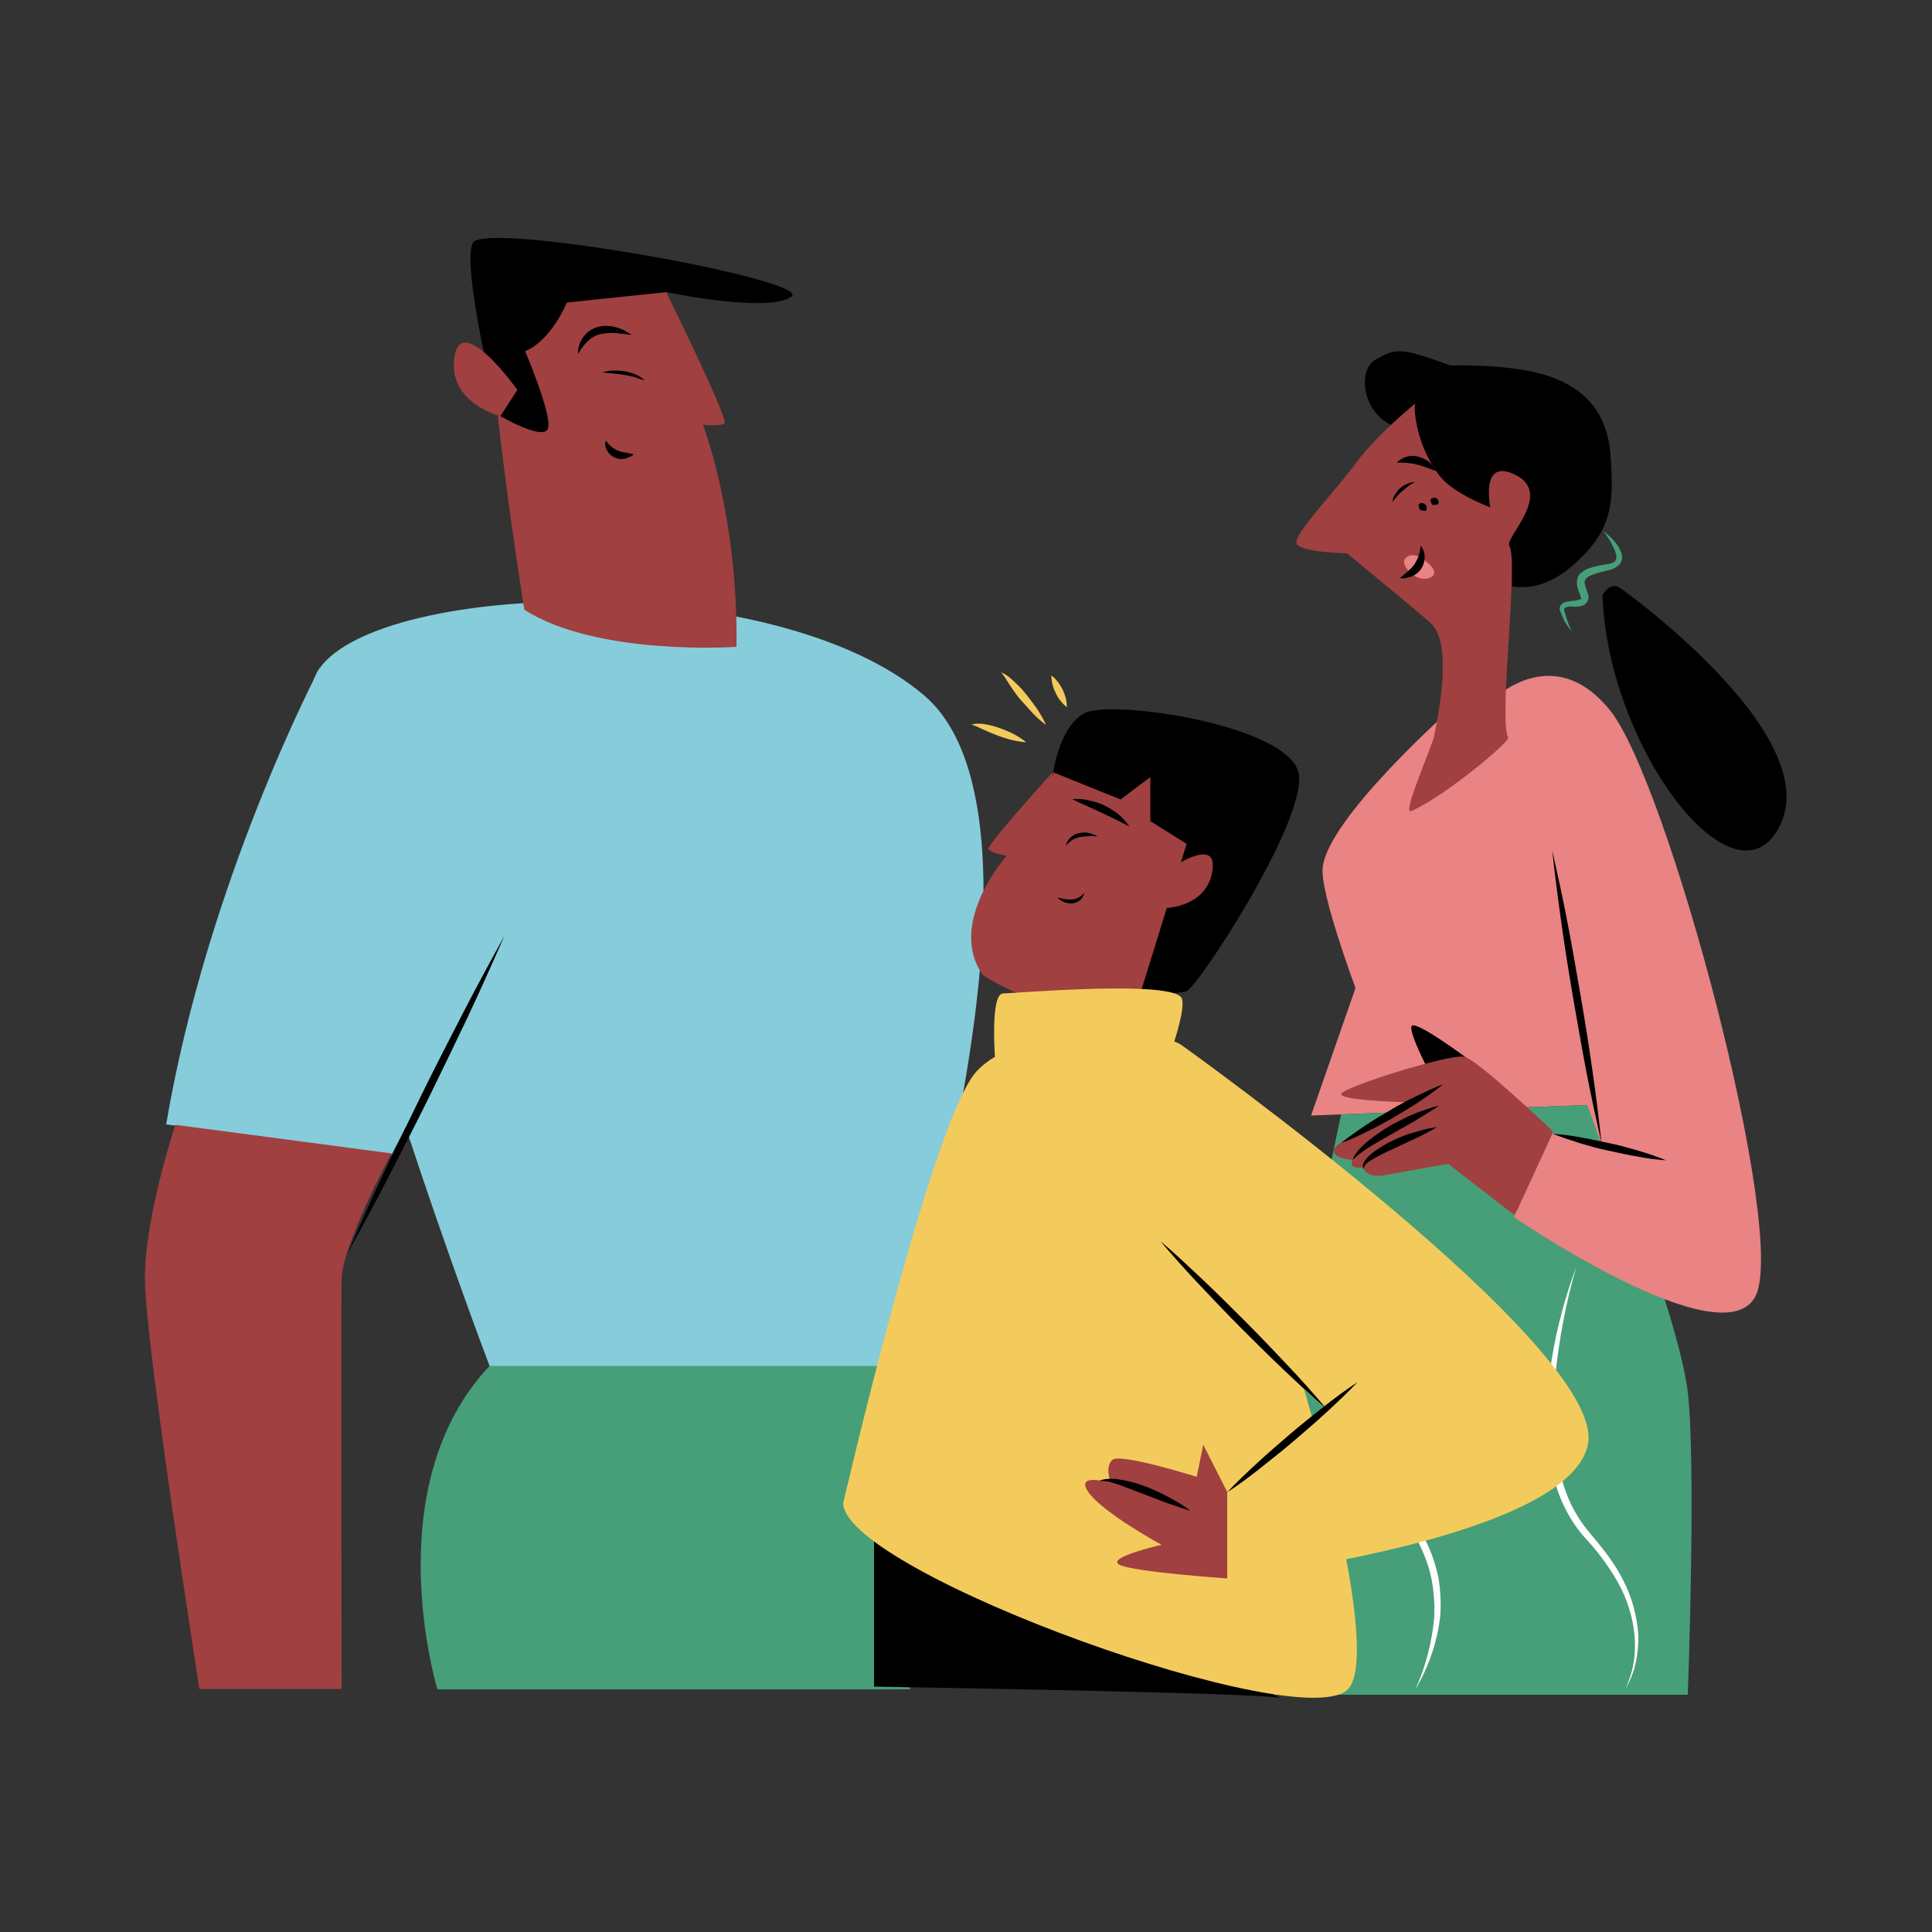 <svg transform="scale(1)" version="1.1" id="VGt4HdjaCX" xmlns="http://www.w3.org/2000/svg" xmlns:xlink="http://www.w3.org/1999/xlink" x="0px" y="0px" viewBox="0 0 500 500" xml:space="preserve" class="pbimage_pbimage__wrapper__image__0LEis false"><rect x="0" y="0" width="500" height="500" fill="#333333" stroke="none"/><title>Family</title><style type="text/css"> .st0{fill:#EA8383;} .st1{fill:#469F78;} .st2{fill:#000001;} .st3{fill:#A04040;} .st4{fill:#FFFFFF;} .st5{fill:#87CCDB;} .st6{fill:#F3CB5C;}
 .st6{fill:#F3CB5C;}
 .st5{fill:#87CCDB;}
 .st4{fill:#FFFFFF;}
 .st3{fill:#A04040;}
 .st2{fill:#000001;}
 .st1{fill:#469F78;}
 .st0{fill:#EA8383;}</style><g id="character-3"><path class="st0" d="M388.6,183l15.4,59l8.8,43.9l-73.5,2.8l11.5-33c0,0-9.2-24.7-8.5-31.1c1.2-12.8,33.4-41.3,33.4-41.3L388.6,183
		" fill="#EA8383"></path><path class="st1" d="M329.8,438.6c0,0,3.6-51.8,5.9-80.8s11.4-69.4,11.4-69.4l65.8-2.5c0,0,21.7,55.1,23.9,74.4s0,78.3,0,78.3
		L329.8,438.6z" fill="#469F78"></path><path class="st2" d="M370.2,278c0,0-5.6-10.5-4.9-12.4s14.4,8.3,14.4,8.3L370.2,278z" fill="#000001"></path><path class="st3" d="M401.8,292.7c0,0-19.2-18.3-22.8-19.2s-31.3,7.8-31.9,9.6s18.4,2.2,18.4,2.2s-11.3,5.3-18.5,10.4
		c-5.4,3.8,3,4.5,3,4.5s-1.3,2.5,2.8,1.9c0,0,0.6,3,5.8,2s16.2-2.9,16.2-2.9l16.9,13.1C391.7,314.4,399.9,307.3,401.8,292.7z" fill="#A04040"></path><path class="st2" d="M371.9,291.7c-1.7,1-3.4,1.9-5.1,2.7s-3.4,1.6-5.1,2.4s-3.4,1.5-5,2.4c-0.8,0.4-1.6,0.9-2.4,1.4
		c-0.4,0.2-0.7,0.5-1,0.9c-0.3,0.3-0.4,0.8-0.3,1.2c-0.3-0.4-0.4-1-0.2-1.5c0.2-0.5,0.5-0.9,0.8-1.3c0.6-0.8,1.4-1.4,2.2-2
		c1.6-1.1,3.2-2.1,5-2.9c1.7-0.8,3.5-1.5,5.4-2C368.1,292.4,370,291.9,371.9,291.7z" fill="#000001"></path><path class="st2" d="M372.5,286.1c-1.9,1.3-3.8,2.4-5.7,3.6s-3.9,2.2-5.8,3.3s-3.8,2.2-5.7,3.3c-1.9,1.1-3.7,2.4-5.3,3.9
		c0.2-0.5,0.5-1,0.8-1.5c0.3-0.5,0.7-0.9,1.1-1.4c0.4-0.4,0.8-0.8,1.2-1.2l1.3-1.1c1.8-1.4,3.7-2.7,5.6-3.8c2-1.1,4-2.1,6.1-3
		C368.2,287.4,370.4,286.6,372.5,286.1z" fill="#000001"></path><path class="st2" d="M373.5,280.6c-2,1.6-4.1,3.1-6.2,4.5c-2.1,1.4-4.3,2.7-6.5,4s-4.4,2.5-6.7,3.6c-2.3,1.2-4.6,2.2-7,3.1
		c2-1.6,4.1-3.1,6.2-4.5c2.1-1.4,4.3-2.7,6.5-4s4.4-2.5,6.7-3.6C368.8,282.6,371.1,281.5,373.5,280.6z" fill="#000001"></path><path class="st0" d="M385.8,181.6c0,0,15.6-16.3,30.7,2s46.3,135.5,37.8,151.9s-62.5-20.5-62.5-20.5l10-21.7l12.7,2.8
		C414.4,296.1,381.5,207.7,385.8,181.6z" fill="#EA8383"></path><path class="st2" d="M401.8,293.4c2.5,0.2,5,0.5,7.5,1c2.5,0.4,4.9,1,7.4,1.5s4.9,1.2,7.3,1.9c2.4,0.7,4.8,1.5,7.2,2.5
		c-2.5-0.2-5-0.5-7.5-1c-2.5-0.4-4.9-1-7.4-1.5s-4.9-1.2-7.3-1.9C406.5,295.1,404.1,294.3,401.8,293.4z" fill="#000001"></path><path class="st2" d="M401.7,220c1.4,6.3,2.8,12.6,4,18.9c1.2,6.3,2.3,12.6,3.4,19c1.1,6.4,2.1,12.7,3,19s1.7,12.8,2.4,19.1
		c-1.4-6.3-2.8-12.6-4-18.9c-1.2-6.3-2.3-12.6-3.4-19s-2.1-12.7-3-19.1S402.4,226.4,401.7,220z" fill="#000001"></path><path class="st2" d="M419.5,152.3c0,0,52.4,37.3,41.3,61s-44.6-18.9-46.1-59.3C414.8,154,416.7,150.2,419.5,152.3z" fill="#000001"></path><path class="st2" d="M375.4,94.6c0,0,15.7-0.6,25.6,2.8c9.6,3.3,15.1,9.9,15.8,20.5c0.8,11.1,0.6,17.9-6.8,25.6
		s-16.2,12.3-28.7,4.2s-12.1-34.4-20.4-37.4s-9.8-14.6-4.8-17.3S361.8,89.6,375.4,94.6z" fill="#000001"></path><path class="st3" d="M365.2,209.9c-2.5,1.1,5.3-16.5,5.9-19.2c2.3-10.9,4.1-25.1-0.9-29.5s-21.6-18-21.6-18s-12.6-0.2-13.1-2.7
		s10.6-14,15.6-20.9s15.2-15.2,15.2-15.2c-0.6,1.3,0.3,11.2,6.4,18.9c3.7,4.6,13,8,13,8s-2.8-13.2,6.7-8.3s-3,16.2-1.8,18.2
		c2.5,4.3-2.8,44.1-0.3,49.7C390.9,191.9,373.5,206.4,365.2,209.9z" fill="#A04040"></path><path class="st2" d="M366.2,124.7c-0.6,0.4-1.2,0.7-1.7,1.1c-0.5,0.4-1,0.8-1.5,1.2c-0.5,0.4-1,0.9-1.4,1.4c-0.4,0.5-0.9,1-1.2,1.6
		c0-0.7,0.2-1.4,0.6-2c0.4-0.6,0.8-1.2,1.4-1.7c0.5-0.5,1.2-0.8,1.8-1.1C364.8,124.9,365.5,124.8,366.2,124.7z" fill="#000001"></path><path class="st2" d="M372,130.6c-0.3,0-0.6,0-0.9,0.1c-0.1,0-0.3,0-0.4-0.1c-0.1-0.1-0.2-0.2-0.3-0.4c-0.1-0.3-0.2-0.6-0.2-0.9
		c0.2-0.3,0.5-0.4,0.9-0.5c0.3,0,0.5,0,0.7,0.2c0.2,0.2,0.4,0.4,0.5,0.7C372.4,129.9,372.3,130.3,372,130.6z" fill="#000001"></path><path class="st2" d="M369,132.2c-0.3,0-0.7,0-1-0.1c-0.2,0-0.3-0.1-0.5-0.2c-0.1-0.1-0.2-0.3-0.2-0.4c0-0.2-0.1-0.4-0.2-0.9
		c0.2-0.3,0.6-0.5,1-0.4c0.3,0,0.6,0.2,0.8,0.4c0.2,0.2,0.3,0.5,0.3,0.7C369.3,131.6,369.2,132,369,132.2z" fill="#000001"></path><path class="st0" d="M367.9,144.5c0,0-2.2-1.8-4.1-0.1s2.9,6.7,6.3,5.1S367.9,144.5,367.9,144.5z" fill="#EA8383"></path><path class="st2" d="M367.7,141.2c0.6,0.8,1,1.8,1,2.9c0,1.1-0.3,2.2-0.9,3.1c-0.6,0.9-1.5,1.6-2.5,2c-0.5,0.2-1,0.3-1.5,0.4
		c-0.5,0.1-1,0.1-1.5,0c0.4-0.3,0.7-0.6,1.1-0.9c0.3-0.3,0.7-0.6,1-0.9c0.6-0.5,1.2-1.1,1.7-1.8c0.4-0.7,0.8-1.4,1-2.1
		C367.4,143,367.6,142.1,367.7,141.2z" fill="#000001"></path><path class="st1" d="M414.9,137.4c1.3,1,2.5,2.1,3.5,3.4c0.5,0.7,0.9,1.5,1.2,2.3c0.4,1,0.2,2.2-0.5,3c-0.7,0.7-1.6,1.2-2.6,1.4
		c-0.8,0.2-1.6,0.4-2.3,0.6c-0.7,0.2-1.5,0.4-2.2,0.7c-0.6,0.2-1.1,0.5-1.6,1c-0.3,0.4-0.4,1-0.2,1.5c0.2,0.7,0.4,1.5,0.7,2.2
		c0.2,0.5,0.3,1.1,0.1,1.7c-0.2,0.7-0.7,1.2-1.3,1.5c-0.9,0.3-1.8,0.4-2.7,0.3c-0.7-0.1-1.4,0-2,0.3c-0.1,0.1-0.2,0.2-0.2,0.5
		s0.2,0.7,0.3,1.1c0.4,1.6,1,3.1,1.7,4.5c-1.1-1.2-2-2.6-2.6-4.2c-0.2-0.4-0.3-0.8-0.5-1.2c-0.1-0.3-0.1-0.6,0-0.9
		c0.1-0.3,0.3-0.6,0.5-0.8c0.4-0.3,0.9-0.5,1.4-0.6c0.4-0.1,0.9-0.1,1.3-0.2c0.7,0,1.4-0.2,2.1-0.4c0.2-0.1,0.2-0.2,0.2-0.2
		c0-0.2-0.1-0.5-0.2-0.7c-0.3-0.8-0.6-1.6-0.8-2.4c0-0.2-0.1-0.5-0.1-0.7c0-0.3,0-0.5,0-0.8c0.1-0.6,0.3-1.1,0.6-1.6
		c0.7-0.7,1.5-1.3,2.5-1.6c0.8-0.3,1.6-0.5,2.5-0.7c0.8-0.2,1.6-0.3,2.4-0.4c0.6-0.1,1.2-0.3,1.8-0.7c0.4-0.4,0.5-1,0.4-1.6
		c-0.2-0.7-0.4-1.4-0.8-2.1C416.8,140,415.9,138.7,414.9,137.4z" fill="#469F78"></path><path class="st2" d="M371.6,121.9c-1.9-0.7-3.4-1.3-5-1.7c-0.8-0.2-1.6-0.3-2.4-0.4c-0.9-0.1-1.8-0.1-2.7,0
		c0.6-0.8,1.5-1.3,2.5-1.6c1-0.3,2.1-0.3,3.1,0c1,0.3,1.9,0.7,2.7,1.3C370.5,120.1,371.2,121,371.6,121.9z" fill="#000001"></path><path class="st4" d="M339.2,374c6.2,2.3,12,5.5,17.2,9.7c2.6,2.1,5,4.4,7.2,6.9c2.2,2.6,4,5.4,5.5,8.4c1.5,3,2.5,6.2,3.2,9.5
		c0.5,3.3,0.7,6.7,0.4,10c-0.8,6.6-3,13-6.4,18.7c2.7-5.9,4.3-12.3,4.9-18.8c0.1-3.2-0.1-6.4-0.7-9.6c-0.6-3.1-1.7-6.1-3.1-9
		c-2.9-5.7-7-10.8-11.9-15C350.5,380.6,345.1,376.9,339.2,374z" fill="#FFFFFF"></path><path class="st4" d="M408,327.7c-1.4,4.7-2.5,9.4-3.4,14.1c-0.9,4.7-1.6,9.5-2.1,14.3c-0.5,4.8-0.6,9.6-0.3,14.4
		c0.2,4.8,1.1,9.5,2.5,14c1.4,4.5,3.7,8.7,6.8,12.3c3.1,3.7,6.3,7.6,8.5,12c2.3,4.4,3.6,9.2,4,14.2c0.1,4.9-0.8,10-3.4,14.1
		c1.1-2.2,1.8-4.5,2.2-6.9c0.4-2.4,0.4-4.8,0.2-7.2c-0.5-4.8-2-9.4-4.3-13.5c-2.4-4.2-5.2-8-8.5-11.5c-3.3-3.7-5.8-8.2-7.3-12.9
		c-1.5-4.7-2.3-9.6-2.5-14.6c-0.2-4.9,0-9.8,0.6-14.6C402.2,346.3,404.6,336.8,408,327.7z" fill="#FFFFFF"></path><path class="st4" d="M345.2,314.4c1,0.6,2.1,1.1,3.2,1.6l3.2,1.6c2.1,1.1,4.2,2.2,6.3,3.4c4.2,2.3,8.2,4.9,12,7.8
		c3.9,2.8,7.5,6.1,10.6,9.8c1.6,1.9,2.9,4,4,6.2c1.1,2.3,1.8,4.7,1.9,7.2c0,0.6,0,1.3,0,1.9c0,0.7-0.1,1.3-0.3,1.9
		c-0.3,1.3-1,2.5-1.9,3.5c-1,0.9-2.1,1.7-3.4,2.1c-1.2,0.4-2.5,0.6-3.7,0.7c-2.4,0.1-4.9-0.1-7.3-0.5c-2.4-0.4-4.7-1-7-1.7
		c-9.1-2.9-17.9-6.7-26.2-11.5c4.3,2,8.7,3.8,13.1,5.5c4.4,1.7,8.9,3.2,13.5,4.5c4.5,1.2,9.2,2.2,13.8,1.9c2.2-0.2,4.5-0.8,5.9-2.2
		c1.4-1.6,2-3.8,1.7-5.9c-0.2-4.5-2.5-8.7-5.4-12.3c-3-3.6-6.3-6.9-10-9.7c-3.7-2.9-7.6-5.6-11.6-8.1c-2-1.3-4-2.5-6.1-3.7
		C349.3,316.9,347.2,315.8,345.2,314.4z" fill="#FFFFFF"></path></g><g id="character-1"><path class="st5" d="M126.7,353.5c0,0-60-157.6-44.1-180.4s118.2-25.9,156.6,6.9s-7.4,173.6-7.4,173.6H126.7z"></path><path class="st1" d="M113.2,437.2c0,0-16-52.4,13.5-83.7h105.1l3.7,83.7H113.2z"></path><path class="st5" d="M82.6,173.1c0,0-28.9,54.8-39.6,117.9l58.4,7.7l32.5-62.8L82.6,173.1z"></path><path class="st3" d="M88.4,437.2c0,0-0.1-97.7,0-106.2s12.9-32.5,12.9-32.5l-55.9-7.4c0,0-7.9,23.4-7.9,39.8s14.1,106.2,14.1,106.2
		H88.4z"></path><path class="st3" d="M172.4,75.6c0,0,16.4,33.2,15.1,34s-5.6,0.3-5.6,0.3s9.2,23.6,8.7,57.5c0,0-36,2.5-54.9-9.6
		c0,0-13.9-86-7.1-89.9S172.4,75.6,172.4,75.6z"></path><path class="st2" d="M135.9,90.9c0,0,7.1,16.6,5.9,20s-13-3.6-13-3.6s-9.6-38.9-6.4-44.5s88.5,9.7,82.4,14s-32.3-1.2-32.3-1.2
		l-25.8,2.7C146.7,78.3,142.8,88,135.9,90.9z"></path><path class="st3" d="M129.5,107.7c0,0-13.7-3.4-11.9-15.3s16.3,8.5,16.3,8.5L129.5,107.7z"></path><path class="st2" d="M155.9,96.4c0.9-0.3,1.9-0.5,2.9-0.5c1,0,2,0,2.9,0.2c1,0.2,1.9,0.4,2.8,0.8c0.9,0.4,1.7,0.9,2.4,1.6
		c-0.9-0.3-1.8-0.6-2.7-0.9s-1.8-0.4-2.7-0.6C159.7,96.7,157.9,96.6,155.9,96.4z"></path><path class="st2" d="M156.8,114c0.7,1.1,1.8,2,3,2.6c0.6,0.2,1.2,0.4,1.9,0.5l1.1,0.2c0.4,0.1,0.8,0.2,1.2,0.3
		c-0.3,0.3-0.7,0.5-1.1,0.7c-0.4,0.2-0.8,0.3-1.2,0.4c-0.9,0.2-1.8,0.1-2.6-0.3c-0.9-0.4-1.6-1-2-1.9
		C156.6,115.8,156.5,114.9,156.8,114z"></path><path class="st2" d="M149.6,91.6c-0.1-1.5,0.4-3.1,1.3-4.3c0.9-1.3,2.3-2.3,3.9-2.7c1.5-0.4,3.1-0.3,4.7,0.1
		c0.7,0.2,1.4,0.5,2.1,0.8c0.6,0.4,1.3,0.8,1.9,1.2c-0.7-0.1-1.5-0.2-2.2-0.3c-0.7-0.1-1.4-0.1-2.1-0.2c-1.3-0.1-2.6,0-3.9,0.3
		c-1.2,0.3-2.3,0.9-3.2,1.8C151.1,89.3,150.3,90.4,149.6,91.6z"></path><path class="st2" d="M130.6,242.1c-3.1,7-6.2,14-9.5,21c-3.3,6.9-6.6,13.8-10,20.7s-6.9,13.7-10.4,20.5s-7.2,13.6-10.9,20.3
		c3.1-7,6.2-14,9.5-21c3.3-6.9,6.6-13.8,10-20.7s6.9-13.7,10.4-20.5S126.9,248.8,130.6,242.1z"></path></g><g id="character-2"><path class="st2" d="M226.2,436.5V391c0,0,109,49.7,104.9,48.4S226.2,436.5,226.2,436.5z"></path><path class="st3" d="M277,194.8c0,0-22,24-21.2,25s4.7,1.7,4.7,1.7s-15.6,17.5-6.1,30.9c0,0,20.3,13.6,39.2,8
		c0,0,27-56.2,22.2-61.2S277,194.8,277,194.8z"></path><path class="st2" d="M280.6,231c-0.1,0.7-0.5,1.4-1,1.9c-0.6,0.5-1.3,0.8-2,0.9c-0.7,0.1-1.5-0.1-2.2-0.3c-0.3-0.2-0.6-0.3-0.9-0.5
		c-0.3-0.2-0.5-0.4-0.8-0.7c0.4,0.1,0.7,0.1,1,0.2l1,0.2c0.6,0.1,1.2,0.1,1.8,0.1C278.8,232.6,279.9,232,280.6,231z"></path><path class="st2" d="M292.3,213.9c-2.5-1.3-4.9-2.5-7.3-3.6c-1.2-0.6-2.4-1.1-3.7-1.7s-2.5-1.1-3.8-1.8c1.4-0.1,2.8,0,4.2,0.3
		c1.4,0.3,2.7,0.7,4,1.3c1.3,0.6,2.5,1.4,3.6,2.2C290.5,211.6,291.5,212.7,292.3,213.9z"></path><path class="st2" d="M284.1,216.5c-1.5-0.2-3.1-0.1-4.6,0.1c-0.7,0.2-1.4,0.4-2,0.8c-0.6,0.4-1.2,0.9-1.7,1.5
		c0.2-0.8,0.6-1.6,1.3-2.2c0.7-0.6,1.4-1,2.3-1.1c0.8-0.2,1.7-0.2,2.5,0C282.6,215.8,283.4,216.1,284.1,216.5z"></path><path class="st2" d="M272.4,199.8l17.6,7.1l7.7-5.8v11.4l9.4,5.9l-11.8,38.1c0,0,8.9,1.1,11.8,0s30.2-42.7,29.1-55.7
		s-48.7-20-55.6-16.2s-8.2,16.5-8.2,16.5"></path><path class="st3" d="M300,235.1c0,0,12.4,0.5,13.8-10s-15.8,3.1-15.8,3.1L300,235.1z"></path><path class="st6" d="M257.8,277.8c0,0-2-20.6,1.8-20.7s44.9-3.6,46.3,1.4s-8,27.1-8,27.1L257.8,277.8z"></path><path class="st6" d="M218.2,389.1c0,0,23-99.6,34.6-111.9s40.3-9.9,56.8,12.4s50.2,134.1,39.5,147.3S219.1,407.2,218.2,389.1z"></path><path class="st6" d="M306.1,270.7c0,0,109.1,77.9,104.9,102.8s-93.4,35-93.4,35v-22.3l25.7-21.6c0,0-39.1-32.6-51.8-56.5
		S296.8,263.6,306.1,270.7z"></path><path class="st2" d="M317.6,386.2c2.5-2.7,5.2-5.2,7.9-7.7s5.5-4.9,8.3-7.3s5.7-4.7,8.6-7s5.9-4.5,8.9-6.5
		c-2.5,2.7-5.2,5.2-7.9,7.7s-5.5,4.9-8.3,7.3s-5.7,4.7-8.6,7S320.7,384.2,317.6,386.2z"></path><path class="st3" d="M317.6,408.5c0,0-24.8-1.7-28-3.6s11-5.1,11-5.1s-15.2-8.3-18.9-13.6s5.8-2.4,5.8-2.4s-1.7-4.2,0.4-6
		s21.8,4.4,21.8,4.4l1.7-8.3l6.2,12.2L317.6,408.5z"></path><path class="st2" d="M308.1,391c-2-0.6-4-1.3-6-2s-3.9-1.5-5.8-2.2s-3.8-1.5-5.8-2.2c-1.9-0.8-3.9-1.2-6-1.4c1-0.4,2.1-0.5,3.2-0.5
		c1.1,0,2.1,0.2,3.2,0.4c2.1,0.4,4.1,1,6.1,1.8c2,0.8,3.9,1.7,5.7,2.7C304.6,388.6,306.4,389.7,308.1,391z"></path><path class="st2" d="M343.3,364.6c-3.9-3.3-7.6-6.8-11.3-10.3s-7.3-7.1-10.9-10.7s-7.1-7.3-10.6-11s-6.9-7.5-10.2-11.4
		c3.9,3.3,7.6,6.8,11.3,10.3s7.3,7.1,10.9,10.7s7.1,7.3,10.6,11S340,360.7,343.3,364.6z"></path><path class="st6" d="M251.4,187.5c1.3-0.3,2.6-0.3,3.9,0c1.2,0.2,2.5,0.6,3.6,1c1.2,0.4,2.3,0.9,3.5,1.5c1.1,0.6,2.2,1.3,3.2,2.1
		c-1.3-0.1-2.5-0.3-3.8-0.6c-1.2-0.3-2.4-0.7-3.5-1.1s-2.3-0.9-3.4-1.4S252.6,187.9,251.4,187.5z"></path><path class="st6" d="M259.1,174c0.7,0.3,1.4,0.7,2,1.2c0.6,0.5,1.2,1,1.7,1.5c1.1,1,2.1,2.1,3,3.3c1,1.2,1.8,2.4,2.7,3.6
		c0.8,1.3,1.6,2.6,2.2,4c-1.2-0.9-2.4-1.9-3.4-3c-1-1.1-2-2.2-3-3.3s-1.8-2.3-2.7-3.6c-0.4-0.6-0.8-1.2-1.2-1.9
		C260,175.2,259.6,174.6,259.1,174z"></path><path class="st6" d="M276.1,183c-0.7-0.5-1.2-1.1-1.7-1.7c-0.5-0.6-0.9-1.3-1.2-2c-0.4-0.7-0.6-1.4-0.8-2.1
		c-0.2-0.8-0.3-1.6-0.3-2.4c0.7,0.5,1.2,1.1,1.7,1.7c0.9,1.2,1.6,2.6,2,4.1C276,181.3,276.1,182.2,276.1,183z"></path></g></svg>